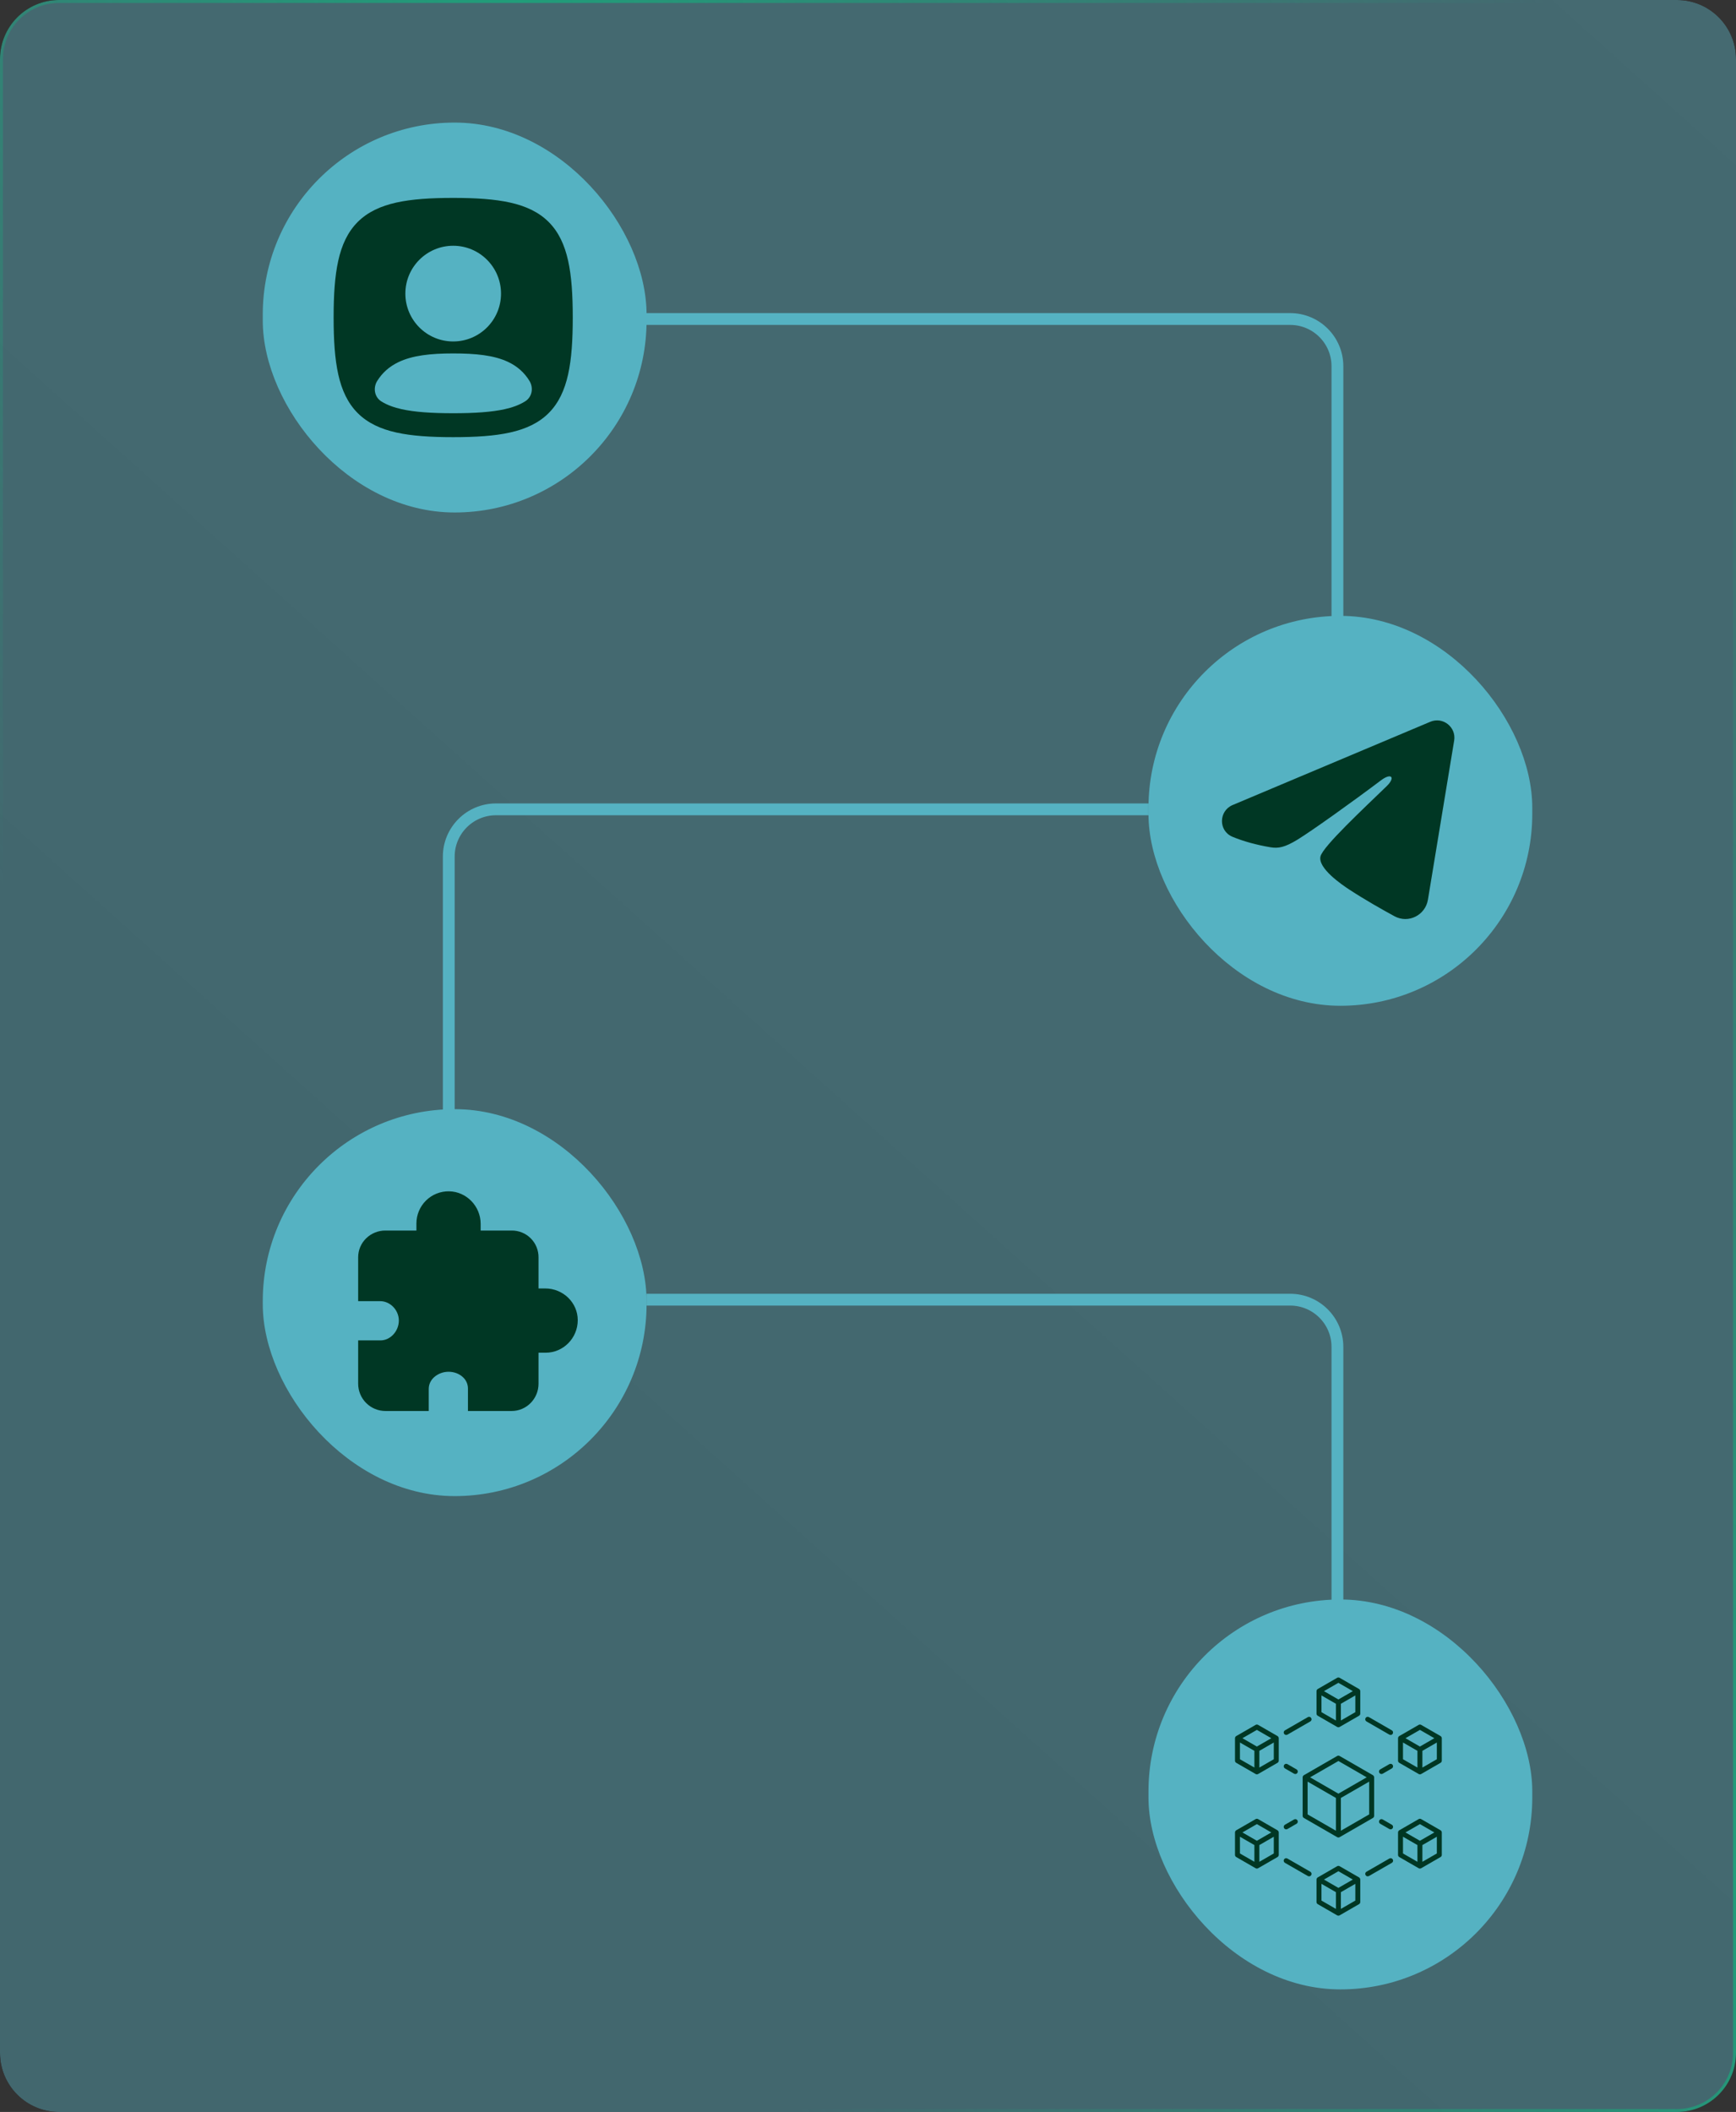 <svg width="588px" height="715px" viewBox="0 0 588 715" fill="none" xmlns="http://www.w3.org/2000/svg" transform="rotate(0) scale(1, 1)">
<rect x="0" y="0" width="588" height="715" fill="#333333" stroke="none"/>
<g clip-path="url(#clip0_1831_5256)">
<path d="M0 20C0 8.954 8.954 0 20 0H568C579.046 0 588 8.954 588 20V695C588 706.046 579.046 715 568 715H20C8.954 715 0 706.046 0 695V20Z" fill="url(#paint0_linear_1831_5256)" fill-opacity="0.04"/>
<g style="mix-blend-mode:screen" opacity="0.4">
<path d="M822.009 615.053C933.405 334.131 795.976 16.094 515.053 -95.301C234.131 -206.696 -83.906 -69.267 -195.301 211.655C-306.696 492.578 -169.267 810.614 111.655 922.009C392.578 1033.4 710.614 895.976 822.009 615.053Z" fill="url(#paint1_radial_1831_5256)" style="mix-blend-mode:screen"/>
<path d="M822.009 615.053C933.405 334.131 795.976 16.094 515.053 -95.301C234.131 -206.696 -83.906 -69.267 -195.301 211.655C-306.696 492.578 -169.267 810.614 111.655 922.009C392.578 1033.4 710.614 895.976 822.009 615.053Z" fill="#55b2c2" style="mix-blend-mode:hue"/>
</g>
<path d="M219 440H437C445.837 440 453 447.163 453 456V542" stroke="#55b2c2" stroke-width="4"/>
<path d="M218 108H437C445.837 108 453 115.163 453 124V210" stroke="#55b2c2" stroke-width="4"/>
<path d="M389 274H168C159.163 274 152 281.163 152 290V376" stroke="#55b2c2" stroke-width="4"/>
<rect x="91" y="43.5" width="126" height="128" rx="63" fill="#55b2c2"/>
<rect x="91" y="43.5" width="126" height="128" rx="63" stroke="#55b2c2" stroke-width="4"/>
<path fill-rule="evenodd" clip-rule="evenodd" d="M134.263 68.571C139.523 67.402 145.903 67 153.5 67C161.097 67 167.477 67.402 172.737 68.571C178.043 69.75 182.453 71.763 185.845 75.155C189.237 78.547 191.25 82.957 192.429 88.263C193.598 93.523 194 99.903 194 107.5C194 115.097 193.598 121.477 192.429 126.737C191.25 132.043 189.237 136.453 185.845 139.845C182.453 143.237 178.043 145.25 172.737 146.429C167.477 147.598 161.097 148 153.5 148C145.903 148 139.523 147.598 134.263 146.429C128.957 145.25 124.547 143.237 121.155 139.845C117.763 136.453 115.75 132.043 114.571 126.737C113.402 121.477 113 115.097 113 107.5C113 99.903 113.402 93.523 114.571 88.263C115.75 82.957 117.763 78.547 121.155 75.155C124.547 71.763 128.957 69.75 134.263 68.571ZM153.5 83.2C144.553 83.2 137.3 90.453 137.3 99.4C137.3 108.347 144.553 115.6 153.5 115.6C162.447 115.6 169.7 108.347 169.7 99.4C169.7 90.453 162.447 83.2 153.5 83.2ZM179.329 128.942C180.758 131.271 180.252 134.352 177.949 135.824C175.856 137.163 173.409 137.982 170.979 138.522C166.59 139.497 160.911 139.9 153.499 139.9C146.088 139.9 140.408 139.497 136.019 138.522C133.635 137.992 131.233 137.194 129.165 135.899C126.821 134.43 126.305 131.308 127.769 128.961C129.455 126.259 131.779 124.135 134.906 122.624C139.65 120.332 145.869 119.65 153.498 119.65C161.102 119.65 167.314 120.277 172.052 122.504C175.259 124.012 177.627 126.166 179.329 128.942Z" fill="#003724"/>
<rect x="391" y="210.5" width="126" height="128" rx="63" fill="#55b2c2"/>
<rect x="391" y="210.5" width="126" height="128" rx="63" stroke="#55b2c2" stroke-width="4"/>
<g clip-path="url(#clip1_1831_5256)">
<path fill-rule="evenodd" clip-rule="evenodd" d="M484.461 244.35C488.722 242.556 493.29 246.159 492.538 250.721L483.651 304.601C482.794 309.796 477.089 312.777 472.322 310.188C468.334 308.022 462.417 304.688 457.084 301.203C454.421 299.463 446.267 293.883 447.269 289.911C448.126 286.515 461.834 273.755 469.667 266.167C472.744 263.186 471.343 261.464 467.709 264.208C458.694 271.017 444.221 281.368 439.435 284.281C435.213 286.851 433.008 287.29 430.378 286.851C425.576 286.051 421.123 284.812 417.489 283.305C412.576 281.269 412.815 274.517 417.485 272.551L484.461 244.35Z" fill="#003724"/>
</g>
<rect x="91" y="377.5" width="126" height="127" rx="63" fill="#55b2c2"/>
<rect x="91" y="377.5" width="126" height="127" rx="63" stroke="#55b2c2" stroke-width="4"/>
<path d="M173.299 477.687H158.5V470.099C158.502 469.397 158.362 468.702 158.089 468.056C157.815 467.41 157.414 466.825 156.908 466.339C155.635 465.084 153.782 464.378 151.833 464.406C150.099 464.423 148.427 465.05 147.11 466.178C146.246 466.941 145.219 468.263 145.219 470.232V477.687H130.546C128.098 477.685 125.751 476.711 124.02 474.98C122.289 473.249 121.315 470.902 121.313 468.454V453.781H128.901C130.422 453.781 131.901 453.13 133.066 451.955C133.715 451.301 134.228 450.526 134.575 449.674C134.923 448.821 135.098 447.908 135.092 446.988C135.042 443.47 132.147 440.5 128.768 440.5H121.313V425.668C121.308 424.459 121.549 423.262 122.02 422.149C122.492 421.036 123.185 420.031 124.057 419.194C125.798 417.514 128.127 416.581 130.546 416.594H141.045V414.19C141.045 412.745 141.333 411.315 141.892 409.983C142.45 408.65 143.269 407.443 144.299 406.43C145.33 405.417 146.552 404.62 147.894 404.085C149.236 403.55 150.671 403.287 152.115 403.312C158.007 403.415 162.8 408.356 162.8 414.324V416.594H173.299C174.498 416.581 175.688 416.808 176.799 417.261C177.91 417.714 178.919 418.384 179.767 419.233C180.616 420.081 181.286 421.09 181.739 422.201C182.192 423.312 182.419 424.502 182.406 425.701V436.2H184.674C190.747 436.2 195.688 441.015 195.688 446.931C195.688 453.009 190.808 457.955 184.81 457.955H182.406V468.454C182.406 473.545 178.321 477.687 173.299 477.687Z" fill="#003724"/>
<rect x="389" y="541.5" width="130" height="132" rx="65" fill="#55b2c2"/>
<g clip-path="url(#clip2_1831_5256)">
<path d="M436.064 587.253L443.818 582.785C444.22 582.553 444.358 582.039 444.126 581.637C443.894 581.236 443.38 581.097 442.979 581.329L435.225 585.798C434.823 586.029 434.685 586.543 434.917 586.945C435.149 587.347 435.664 587.485 436.064 587.253Z" fill="#003724"/>
<path d="M471.737 597.548C471.506 597.146 470.991 597.008 470.59 597.239L467.499 599.02C467.097 599.252 466.959 599.765 467.19 600.167C467.423 600.57 467.936 600.707 468.338 600.476L471.429 598.695C471.831 598.463 471.969 597.95 471.737 597.548Z" fill="#003724"/>
<path d="M462.837 582.785L470.59 587.253C470.993 587.485 471.506 587.347 471.737 586.945C471.969 586.544 471.831 586.03 471.429 585.798L463.676 581.329C463.272 581.097 462.76 581.236 462.528 581.637C462.297 582.039 462.435 582.553 462.837 582.785Z" fill="#003724"/>
<path d="M435.226 598.695L438.317 600.476C438.719 600.707 439.232 600.569 439.464 600.167C439.695 599.765 439.557 599.252 439.155 599.02L436.064 597.239C435.662 597.008 435.149 597.146 434.917 597.548C434.685 597.95 434.824 598.463 435.226 598.695Z" fill="#003724"/>
<path d="M436.064 619.209L439.155 617.428C439.557 617.196 439.695 616.682 439.464 616.28C439.232 615.878 438.719 615.741 438.317 615.972L435.226 617.753C434.824 617.984 434.685 618.498 434.917 618.9C435.149 619.303 435.663 619.439 436.064 619.209Z" fill="#003724"/>
<path d="M470.599 629.194L462.837 633.663C462.435 633.894 462.297 634.408 462.528 634.81C462.759 635.211 463.273 635.35 463.675 635.119L471.438 630.65C471.839 630.419 471.978 629.905 471.746 629.503C471.515 629.101 471.001 628.963 470.599 629.194Z" fill="#003724"/>
<path d="M443.816 633.663L436.054 629.194C435.652 628.964 435.139 629.101 434.907 629.503C434.676 629.905 434.814 630.418 435.216 630.65L442.978 635.119C443.381 635.35 443.894 635.211 444.125 634.81C444.357 634.408 444.218 633.894 443.816 633.663Z" fill="#003724"/>
<path d="M471.429 617.753L468.338 615.972C467.936 615.74 467.422 615.878 467.19 616.28C466.959 616.682 467.097 617.196 467.499 617.428L470.59 619.209C470.992 619.44 471.505 619.302 471.737 618.9C471.969 618.498 471.831 617.984 471.429 617.753Z" fill="#003724"/>
<path d="M441.221 614.742C441.221 615.042 441.381 615.32 441.641 615.469L452.908 621.964C453.136 622.096 453.467 622.125 453.747 621.964L465.013 615.469C465.274 615.32 465.434 615.042 465.434 614.742V601.706C465.434 601.413 465.244 601.111 465.013 600.978L453.747 594.484C453.487 594.333 453.168 594.333 452.908 594.484L441.641 600.978C441.391 601.122 441.221 601.44 441.221 601.706V614.742ZM442.901 603.162L452.487 608.688V619.783L442.901 614.257V603.162ZM454.167 619.783V608.688L463.754 603.162V614.257L454.167 619.783ZM453.327 596.181L462.914 601.707L453.327 607.233L443.74 601.707L453.327 596.181Z" fill="#003724"/>
<path d="M446.336 580.862L452.908 584.65C453.146 584.787 453.467 584.811 453.747 584.65L460.318 580.862C460.579 580.712 460.739 580.434 460.739 580.134V572.53C460.739 572.239 460.55 571.936 460.318 571.803L453.747 568.015C453.487 567.865 453.168 567.865 452.908 568.015L446.336 571.803C446.106 571.935 445.916 572.241 445.916 572.53V580.134C445.916 580.434 446.076 580.712 446.336 580.862ZM447.596 573.986L452.487 576.805V582.468L447.596 579.649V573.986ZM454.167 582.468V576.805L459.059 573.986V579.649L454.167 582.468ZM453.327 569.712L458.218 572.531L453.327 575.35L448.437 572.531L453.327 569.712Z" fill="#003724"/>
<path d="M432.706 587.736L426.134 583.949C425.874 583.798 425.555 583.798 425.294 583.949L418.723 587.736C418.495 587.868 418.303 588.173 418.303 588.464V596.068C418.303 596.368 418.463 596.646 418.723 596.795L425.295 600.583C425.533 600.721 425.854 600.745 426.134 600.583L432.706 596.795C432.966 596.646 433.126 596.368 433.126 596.068V588.464C433.126 588.174 432.937 587.87 432.706 587.736ZM425.714 585.646L430.605 588.465L425.715 591.284L420.823 588.465L425.714 585.646ZM419.983 589.92L424.875 592.739V598.402L419.983 595.583V589.92ZM426.555 598.402V592.739L431.446 589.92V595.583L426.555 598.402Z" fill="#003724"/>
<path d="M487.93 587.736L481.359 583.949C481.099 583.798 480.78 583.798 480.519 583.949L473.948 587.736C473.718 587.868 473.527 588.173 473.527 588.464V596.068C473.527 596.368 473.688 596.646 473.948 596.795L480.519 600.583C480.758 600.721 481.078 600.745 481.359 600.583L487.93 596.795C488.19 596.646 488.35 596.368 488.35 596.068V588.464C488.35 588.176 488.164 587.871 487.93 587.736ZM480.939 585.646L485.83 588.465L480.939 591.284L476.048 588.465L480.939 585.646ZM475.207 589.92L480.099 592.739V598.402L475.207 595.583V589.92ZM481.779 598.402V592.739L486.67 589.92V595.583L481.779 598.402Z" fill="#003724"/>
<path d="M432.706 619.637L426.134 615.849C425.874 615.699 425.555 615.699 425.295 615.849L418.723 619.637C418.471 619.782 418.303 620.102 418.303 620.364V627.968C418.303 628.268 418.463 628.546 418.723 628.696L425.295 632.484C425.533 632.621 425.854 632.645 426.134 632.484L432.706 628.696C432.966 628.546 433.126 628.268 433.126 627.968V620.364C433.126 620.074 432.937 619.77 432.706 619.637ZM425.714 617.546L430.605 620.365L425.715 623.184L420.823 620.365L425.714 617.546ZM419.983 621.82L424.874 624.639V630.302L419.983 627.483V621.82ZM426.555 630.302V624.639L431.446 621.82V627.483L426.555 630.302Z" fill="#003724"/>
<path d="M487.93 619.637L481.359 615.849C481.099 615.699 480.78 615.699 480.519 615.849L473.948 619.637C473.718 619.769 473.527 620.075 473.527 620.364V627.968C473.527 628.268 473.688 628.546 473.948 628.696L480.519 632.484C480.758 632.621 481.078 632.645 481.359 632.484L487.93 628.696C488.19 628.546 488.35 628.268 488.35 627.968V620.364C488.351 620.072 488.16 619.769 487.93 619.637ZM480.939 617.546L485.83 620.365L480.939 623.184L476.048 620.365L480.939 617.546ZM475.207 621.82L480.099 624.639V630.302L475.207 627.483V621.82ZM481.779 630.302V624.639L486.67 621.82V627.483L481.779 630.302Z" fill="#003724"/>
<path d="M460.318 635.586L453.747 631.798C453.487 631.648 453.168 631.648 452.908 631.798L446.336 635.586C446.106 635.719 445.916 636.025 445.916 636.314V643.917C445.916 644.218 446.076 644.495 446.336 644.645L452.908 648.433C453.188 648.594 453.513 648.568 453.747 648.433L460.318 644.645C460.579 644.495 460.739 644.217 460.739 643.917V636.314C460.739 636.022 460.549 635.718 460.318 635.586ZM453.328 633.495L458.218 636.314L453.328 639.134L448.437 636.314L453.328 633.495ZM447.596 637.769L452.487 640.588V646.251L447.596 643.432V637.769ZM454.168 646.251V640.588L459.059 637.769V643.432L454.168 646.251Z" fill="#003724"/>
</g>
</g>
<path d="M0.5 20C0.5 9.23 9.23 0.5 20 0.5H568C578.77 0.5 587.5 9.23 587.5 20V695C587.5 705.77 578.77 714.5 568 714.5H20C9.23 714.5 0.5 705.77 0.5 695V20Z" stroke="url(#paint2_linear_1831_5256)"/>
<defs>
<linearGradient id="paint0_linear_1831_5256" x1="701.728" y1="-175.175" x2="-156.226" y2="780.065" gradientUnits="userSpaceOnUse">
<stop stop-color="#ffffff" data-originalstopcolor="#ffffff"/>
<stop offset="0.568" stop-color="#ffffff" stop-opacity="0.51" data-originalstopcolor="#ffffff"/>
<stop offset="1" stop-color="#ffffff" stop-opacity="0" data-originalstopcolor="#ffffff"/>
</linearGradient>
<radialGradient id="paint1_radial_1831_5256" cx="0" cy="0" r="1" gradientUnits="userSpaceOnUse" gradientTransform="translate(304.549 417.013) scale(544.33 544.33)">
<stop stop-color="#018bbd" data-originalstopcolor="#018bbd"/>
<stop offset="0.28" stop-color="#02487c" data-originalstopcolor="#02487c"/>
<stop offset="0.5" stop-color="#021d52" data-originalstopcolor="#021d52"/>
<stop offset="0.61" stop-color="#030d42" data-originalstopcolor="#030d42"/>
<stop offset="1"/>
</radialGradient>
<linearGradient id="paint2_linear_1831_5256" x1="368.991" y1="866.529" x2="874.018" y2="537.307" gradientUnits="userSpaceOnUse">
<stop stop-color="#00cc83" stop-opacity="0" data-originalstopcolor="#00cc83"/>
<stop offset="0.515" stop-color="#00cc83" stop-opacity="0.52" data-originalstopcolor="#00cc83"/>
<stop offset="1" stop-color="#00cc83" stop-opacity="0" data-originalstopcolor="#00cc83"/>
</linearGradient>
<clipPath id="clip0_1831_5256">
<path d="M0 20C0 8.954 8.954 0 20 0H568C579.046 0 588 8.954 588 20V695C588 706.046 579.046 715 568 715H20C8.954 715 0 706.046 0 695V20Z" fill="#ffffff"/>
</clipPath>
<clipPath id="clip1_1831_5256">
<rect width="94" height="94" fill="#ffffff" transform="translate(407 227)"/>
</clipPath>
<clipPath id="clip2_1831_5256">
<rect width="81" height="81" fill="#ffffff" transform="translate(413 567.5)"/>
</clipPath>
</defs>
</svg>
